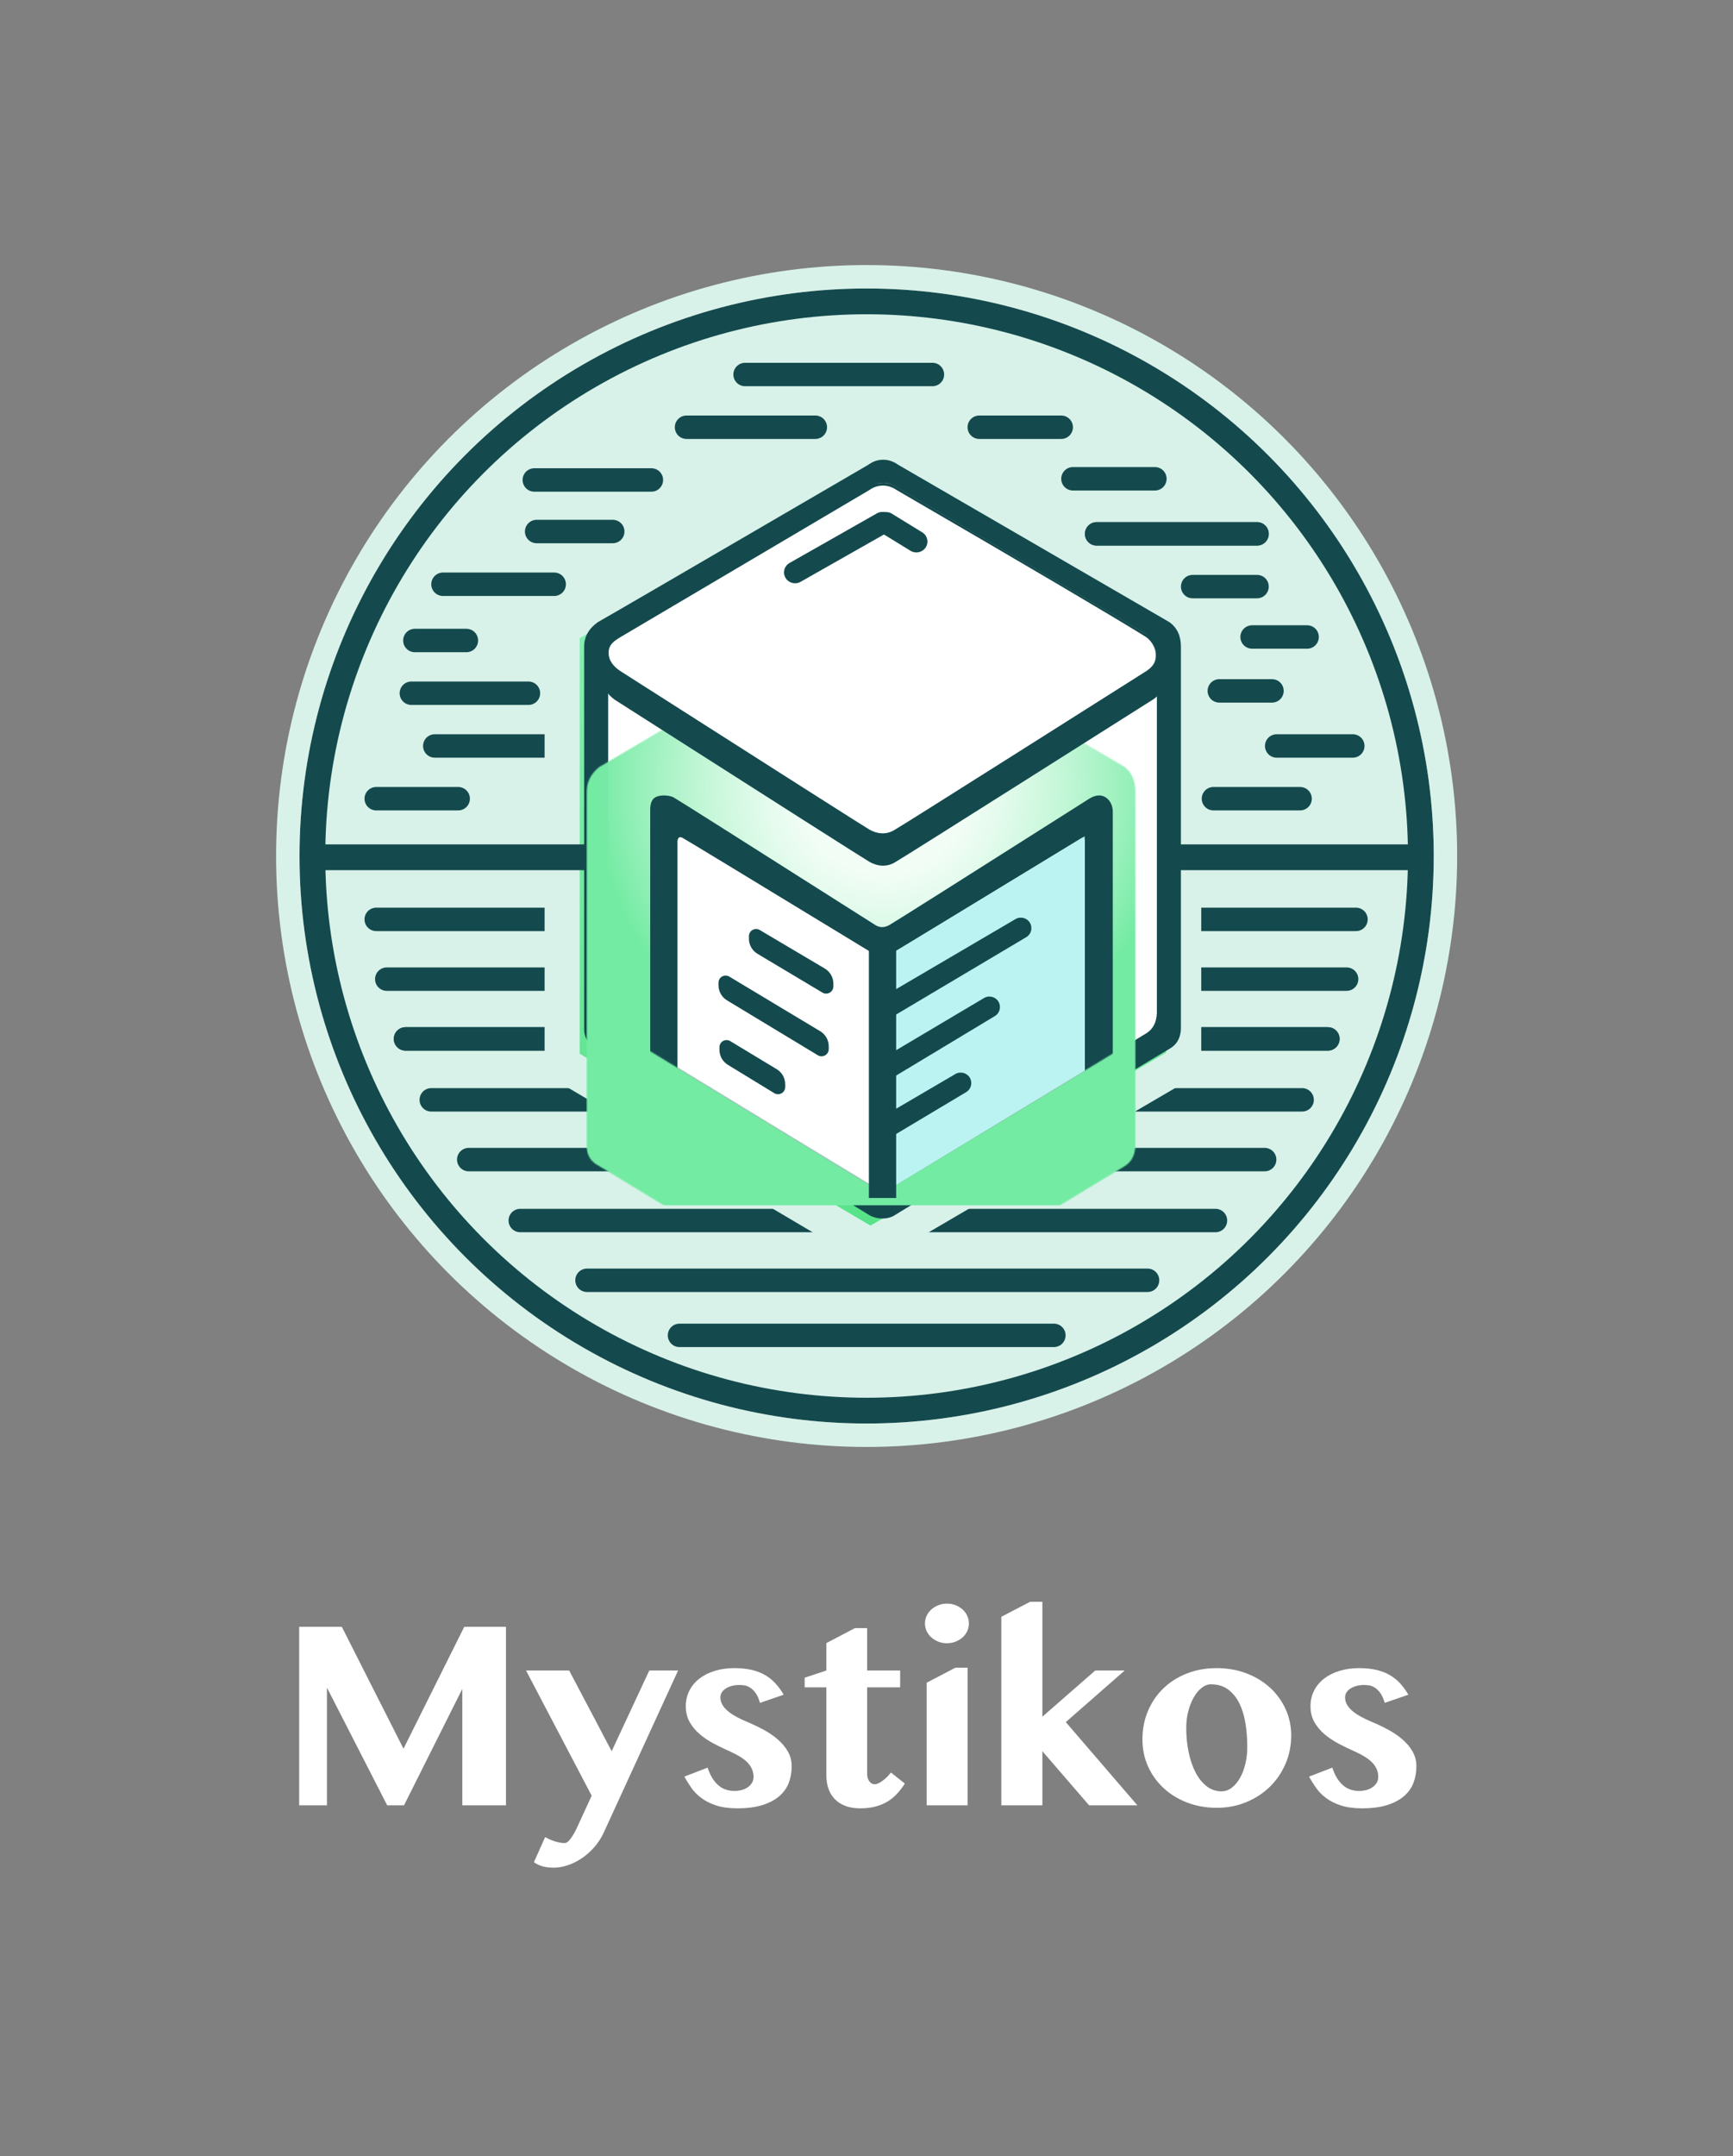 <?xml version="1.0" encoding="UTF-8"?>
<svg width="1480px" height="1840px" viewBox="0 0 1480 1840" version="1.1" xmlns="http://www.w3.org/2000/svg" xmlns:xlink="http://www.w3.org/1999/xlink">
    <rect x="0" y="0" width="1480" height="1840" fill="#808080" stroke="none"/>
    <!-- Generator: Sketch 51.3 (57544) - http://www.bohemiancoding.com/sketch -->
    <title>[dark] larger setting w/border (vertical)</title>
    <desc>Created with Sketch.</desc>
    <defs>
        <circle id="path-1" cx="484.607" cy="484.415" r="484.325"></circle>
        <linearGradient x1="50%" y1="0%" x2="50%" y2="100%" id="linearGradient-2">
            <stop stop-color="#8FF3BC" offset="0%"></stop>
            <stop stop-color="#56E287" offset="100%"></stop>
        </linearGradient>
        <path d="M10.975,129.66 C14.582,127.514 85.413,85.693 223.466,4.196 C227.072,1.653 230.946,0.381 235.087,0.381 C239.228,0.381 243.154,1.653 246.865,4.196 L459.947,129.66 C465.916,134.498 468.9,141.603 468.9,150.975 C468.9,160.347 468.9,260.939 468.9,452.752 C468.63,460.764 465.646,466.552 459.947,470.115 C451.399,475.46 250.643,596.659 245.578,599.281 C238.129,604.172 229.959,603.022 223.466,599.281 C219.137,596.787 148.307,553.731 10.975,470.115 C3.857,466.631 0.298,460.843 0.298,452.752 C0.298,444.662 0.298,344.069 0.298,150.975 C0.298,142.475 3.857,135.37 10.975,129.66 Z" id="path-3"></path>
        <radialGradient cx="50%" cy="29.145%" fx="50%" fy="29.145%" r="50%" gradientTransform="translate(0.5,0.291),scale(0.992,1),rotate(90),scale(1,0.98),translate(-0.5,-0.291)" id="radialGradient-5">
            <stop stop-color="#FFFFFF" offset="0%"></stop>
            <stop stop-color="#E9FCF0" stop-opacity="0.592" offset="29.303%"></stop>
            <stop stop-color="#74EBA3" offset="100%"></stop>
        </radialGradient>
        <path d="M0.391,282.404 L0.391,3.279 C0.97,0.54 2.319,-0.295 4.436,0.774 C6.554,1.843 61.533,35.185 169.374,100.801 C173.166,103.137 177.142,103.137 181.303,100.801 C185.464,98.465 240.394,65.123 346.094,0.774 C347.54,1.276 348.264,2.111 348.264,3.279 C348.264,4.446 348.264,94.845 348.264,274.477 L348.264,292.422 L174.614,396.872 L0.391,292.422 L0.391,282.404 Z" id="path-6"></path>
    </defs>
    <g id="[dark]-larger-setting-w/border-(vertical)" stroke="none" stroke-width="1" fill="none" fill-rule="evenodd">
        <path d="M255.5,1388.306 L291.899,1388.306 L344.589,1492.337 L396.492,1388.306 L432.105,1388.306 L432.105,1540.645 L394.807,1540.645 L394.807,1441.333 L345.038,1540.645 L330.658,1540.645 L279.205,1440.209 L279.205,1540.645 L255.5,1540.645 L255.5,1388.306 Z M465.524,1567.832 C466.273,1568.206 467.265,1568.693 468.501,1569.292 C469.737,1569.891 471.085,1570.453 472.546,1570.977 C474.006,1571.502 475.56,1571.951 477.208,1572.326 C478.856,1572.7 480.503,1572.887 482.151,1572.887 C483.499,1572.887 484.847,1572.101 486.195,1570.528 C487.544,1568.955 488.817,1567.12 490.015,1565.023 C491.213,1562.926 492.281,1560.829 493.217,1558.732 C494.153,1556.635 494.846,1555.1 495.295,1554.126 L505.294,1532.443 L449.234,1425.604 L486.083,1425.604 L522.37,1494.471 L554.501,1425.604 L579.104,1425.604 L515.517,1564.124 C513.42,1568.618 510.761,1572.7 507.541,1576.37 C504.32,1580.04 500.8,1583.167 496.98,1585.751 C493.161,1588.335 489.173,1590.338 485.016,1591.761 C480.859,1593.184 476.759,1593.896 472.714,1593.896 C469.344,1593.896 466.236,1593.502 463.39,1592.716 C460.544,1591.93 458.072,1590.75 455.975,1589.177 L465.524,1567.832 Z M604.322,1508.514 C606.344,1514.806 609.247,1519.692 613.029,1523.175 C616.811,1526.658 621.548,1528.399 627.24,1528.399 C629.637,1528.399 631.828,1528.1 633.813,1527.5 C635.797,1526.901 637.52,1526.059 638.98,1524.973 C640.441,1523.887 641.564,1522.632 642.351,1521.209 C643.137,1519.786 643.53,1518.251 643.53,1516.603 C643.53,1513.907 643.025,1511.491 642.014,1509.357 C641.003,1507.222 639.598,1505.294 637.801,1503.571 C636.003,1501.848 633.869,1500.257 631.397,1498.796 C628.926,1497.336 626.267,1495.969 623.421,1494.696 C618.852,1492.674 614.321,1490.483 609.827,1488.124 C605.333,1485.765 601.289,1483.068 597.694,1480.035 C594.099,1477.002 591.197,1473.538 588.987,1469.643 C586.778,1465.749 585.673,1461.255 585.673,1456.162 C585.673,1451.294 586.684,1446.856 588.706,1442.849 C590.729,1438.842 593.575,1435.416 597.245,1432.57 C600.914,1429.724 605.296,1427.514 610.389,1425.941 C615.482,1424.369 621.099,1423.582 627.24,1423.582 C632.858,1423.582 637.838,1424.106 642.182,1425.155 C646.526,1426.204 650.346,1427.701 653.641,1429.649 C656.937,1431.596 659.858,1433.974 662.404,1436.783 C664.951,1439.591 667.235,1442.756 669.257,1446.276 L649.035,1453.241 C647.987,1449.571 646.713,1446.725 645.215,1444.703 C643.718,1442.681 642.145,1441.164 640.497,1440.153 C638.849,1439.142 637.239,1438.524 635.666,1438.299 C634.093,1438.075 632.708,1437.962 631.509,1437.962 C629.337,1437.962 627.278,1438.206 625.331,1438.692 C623.383,1439.179 621.661,1439.872 620.163,1440.771 C618.665,1441.67 617.466,1442.774 616.568,1444.085 C615.669,1445.396 615.22,1446.912 615.22,1448.635 C615.22,1450.807 615.781,1452.867 616.905,1454.814 C618.028,1456.761 619.601,1458.577 621.623,1460.262 C623.645,1461.948 626.023,1463.539 628.757,1465.037 C631.491,1466.535 634.468,1467.958 637.688,1469.306 C642.557,1471.328 647.294,1473.575 651.9,1476.047 C656.506,1478.518 660.607,1481.308 664.202,1484.416 C667.797,1487.525 670.68,1490.97 672.852,1494.752 C675.024,1498.534 676.11,1502.747 676.11,1507.391 C676.11,1512.409 675.286,1517.09 673.638,1521.434 C671.991,1525.778 669.313,1529.56 665.606,1532.781 C661.898,1536.001 657.105,1538.547 651.226,1540.42 C645.346,1542.292 638.213,1543.228 629.824,1543.228 C622.634,1543.228 616.549,1542.405 611.568,1540.757 C606.588,1539.109 602.375,1536.993 598.93,1534.409 C595.484,1531.826 592.638,1528.923 590.392,1525.703 C588.145,1522.482 586.16,1519.299 584.437,1516.154 L604.322,1508.514 Z M687.183,1439.984 L687.183,1431.783 L705.72,1425.604 L705.72,1402.237 L730.098,1389.43 L740.546,1389.43 L740.546,1425.604 L768.745,1425.604 L768.745,1439.984 L740.546,1439.984 L740.546,1514.019 C740.546,1516.341 741.146,1518.363 742.344,1520.086 C743.542,1521.808 745.115,1522.67 747.062,1522.67 C748.261,1522.67 749.59,1522.258 751.051,1521.434 C752.511,1520.61 753.897,1519.655 755.207,1518.569 C756.518,1517.483 757.679,1516.378 758.69,1515.255 C759.701,1514.131 760.431,1513.27 760.881,1512.671 L772.789,1522.108 C770.842,1525.104 768.707,1527.894 766.386,1530.477 C764.064,1533.061 761.405,1535.29 758.409,1537.162 C755.413,1539.034 751.968,1540.514 748.073,1541.6 C744.179,1542.686 739.685,1543.228 734.592,1543.228 C729.724,1543.228 725.492,1542.536 721.897,1541.15 C718.302,1539.765 715.306,1537.836 712.91,1535.364 C710.513,1532.893 708.716,1529.934 707.517,1526.489 C706.319,1523.044 705.72,1519.224 705.72,1515.03 L705.72,1439.984 L687.183,1439.984 Z M791.389,1436.052 L815.88,1423.245 L826.328,1423.245 L826.328,1540.645 L791.389,1540.645 L791.389,1436.052 Z M789.929,1385.498 C789.929,1383.176 790.416,1380.966 791.389,1378.869 C792.363,1376.772 793.711,1374.975 795.434,1373.477 C797.156,1371.979 799.141,1370.781 801.388,1369.882 C803.635,1368.983 806.069,1368.534 808.69,1368.534 C811.312,1368.534 813.764,1368.983 816.049,1369.882 C818.333,1370.781 820.318,1371.979 822.003,1373.477 C823.688,1374.975 825.017,1376.772 825.991,1378.869 C826.965,1380.966 827.452,1383.176 827.452,1385.498 C827.452,1387.819 826.965,1390.01 825.991,1392.07 C825.017,1394.129 823.688,1395.908 822.003,1397.406 C820.318,1398.904 818.333,1400.102 816.049,1401.001 C813.764,1401.9 811.312,1402.349 808.69,1402.349 C806.069,1402.349 803.635,1401.9 801.388,1401.001 C799.141,1400.102 797.156,1398.904 795.434,1397.406 C793.711,1395.908 792.363,1394.129 791.389,1392.07 C790.416,1390.01 789.929,1387.819 789.929,1385.498 Z M890.203,1465.037 L935.365,1425.604 L960.53,1425.604 L910.2,1469.643 L971.315,1540.645 L930.085,1540.645 L890.203,1494.471 L890.203,1540.645 L855.152,1540.645 L855.152,1379.768 L879.755,1366.961 L890.203,1366.961 L890.203,1465.037 Z M1039.122,1542.779 C1029.985,1542.779 1021.54,1541.281 1013.788,1538.285 C1006.037,1535.29 999.333,1531.17 993.679,1525.928 C988.024,1520.685 983.605,1514.525 980.422,1507.447 C977.239,1500.369 975.648,1492.711 975.648,1484.473 C975.648,1475.635 977.239,1467.49 980.422,1460.038 C983.605,1452.586 988.005,1446.163 993.623,1440.771 C999.24,1435.378 1005.924,1431.165 1013.676,1428.132 C1021.428,1425.099 1029.872,1423.582 1039.01,1423.582 C1048.147,1423.582 1056.61,1425.061 1064.399,1428.02 C1072.189,1430.978 1078.91,1435.041 1084.565,1440.209 C1090.22,1445.377 1094.657,1451.462 1097.878,1458.465 C1101.098,1465.468 1102.709,1473.013 1102.709,1481.102 C1102.709,1489.566 1101.117,1497.542 1097.934,1505.032 C1094.751,1512.521 1090.332,1519.056 1084.677,1524.636 C1079.023,1530.215 1072.301,1534.634 1064.512,1537.892 C1056.722,1541.15 1048.259,1542.779 1039.122,1542.779 Z M1043.166,1528.736 C1046.312,1528.736 1049.233,1527.706 1051.929,1525.647 C1054.625,1523.587 1056.966,1520.816 1058.951,1517.333 C1060.935,1513.851 1062.471,1509.825 1063.557,1505.256 C1064.643,1500.688 1065.186,1495.932 1065.186,1490.989 C1065.186,1483.649 1064.643,1476.74 1063.557,1470.261 C1062.471,1463.783 1060.692,1458.109 1058.22,1453.241 C1055.749,1448.373 1052.547,1444.516 1048.615,1441.67 C1044.683,1438.823 1039.871,1437.4 1034.179,1437.4 C1031.408,1437.4 1028.749,1438.412 1026.202,1440.434 C1023.656,1442.456 1021.409,1445.171 1019.462,1448.579 C1017.514,1451.986 1015.96,1455.918 1014.799,1460.375 C1013.639,1464.831 1013.058,1469.531 1013.058,1474.474 C1013.058,1481.889 1013.751,1488.891 1015.136,1495.482 C1016.522,1502.073 1018.507,1507.821 1021.091,1512.727 C1023.675,1517.633 1026.82,1521.527 1030.528,1524.411 C1034.235,1527.294 1038.448,1528.736 1043.166,1528.736 Z M1137.823,1508.514 C1139.845,1514.806 1142.748,1519.692 1146.53,1523.175 C1150.312,1526.658 1155.049,1528.399 1160.741,1528.399 C1163.138,1528.399 1165.329,1528.1 1167.314,1527.5 C1169.298,1526.901 1171.021,1526.059 1172.481,1524.973 C1173.942,1523.887 1175.065,1522.632 1175.852,1521.209 C1176.638,1519.786 1177.031,1518.251 1177.031,1516.603 C1177.031,1513.907 1176.526,1511.491 1175.515,1509.357 C1174.504,1507.222 1173.099,1505.294 1171.302,1503.571 C1169.504,1501.848 1167.37,1500.257 1164.898,1498.796 C1162.427,1497.336 1159.768,1495.969 1156.922,1494.696 C1152.353,1492.674 1147.822,1490.483 1143.328,1488.124 C1138.834,1485.765 1134.79,1483.068 1131.195,1480.035 C1127.6,1477.002 1124.698,1473.538 1122.488,1469.643 C1120.279,1465.749 1119.174,1461.255 1119.174,1456.162 C1119.174,1451.294 1120.185,1446.856 1122.207,1442.849 C1124.23,1438.842 1127.076,1435.416 1130.746,1432.57 C1134.415,1429.724 1138.797,1427.514 1143.89,1425.941 C1148.983,1424.369 1154.6,1423.582 1160.741,1423.582 C1166.359,1423.582 1171.339,1424.106 1175.683,1425.155 C1180.027,1426.204 1183.847,1427.701 1187.142,1429.649 C1190.438,1431.596 1193.359,1433.974 1195.905,1436.783 C1198.452,1439.591 1200.736,1442.756 1202.758,1446.276 L1182.536,1453.241 C1181.488,1449.571 1180.214,1446.725 1178.716,1444.703 C1177.218,1442.681 1175.646,1441.164 1173.998,1440.153 C1172.35,1439.142 1170.74,1438.524 1169.167,1438.299 C1167.594,1438.075 1166.209,1437.962 1165.01,1437.962 C1162.838,1437.962 1160.779,1438.206 1158.832,1438.692 C1156.884,1439.179 1155.162,1439.872 1153.664,1440.771 C1152.166,1441.67 1150.967,1442.774 1150.069,1444.085 C1149.17,1445.396 1148.721,1446.912 1148.721,1448.635 C1148.721,1450.807 1149.282,1452.867 1150.406,1454.814 C1151.529,1456.761 1153.102,1458.577 1155.124,1460.262 C1157.146,1461.948 1159.524,1463.539 1162.258,1465.037 C1164.992,1466.535 1167.969,1467.958 1171.189,1469.306 C1176.058,1471.328 1180.795,1473.575 1185.401,1476.047 C1190.007,1478.518 1194.108,1481.308 1197.703,1484.416 C1201.298,1487.525 1204.181,1490.97 1206.353,1494.752 C1208.525,1498.534 1209.611,1502.747 1209.611,1507.391 C1209.611,1512.409 1208.787,1517.09 1207.139,1521.434 C1205.492,1525.778 1202.814,1529.56 1199.107,1532.781 C1195.399,1536.001 1190.606,1538.547 1184.727,1540.42 C1178.847,1542.292 1171.714,1543.228 1163.325,1543.228 C1156.135,1543.228 1150.05,1542.405 1145.069,1540.757 C1140.089,1539.109 1135.876,1536.993 1132.431,1534.409 C1128.985,1531.826 1126.139,1528.923 1123.893,1525.703 C1121.646,1522.482 1119.661,1519.299 1117.938,1516.154 L1137.823,1508.514 Z" id="Mystikos" fill="#FFFFFF"></path>
        <g id="Group-3" transform="translate(255.5, 246.104)" fill-rule="nonzero">
            <g id="Oval">
                <circle stroke="#144A4E" stroke-width="22" stroke-linejoin="square" fill="#D8F2E9" fill-rule="evenodd" cx="484.607" cy="484.415" r="473.325"></circle>
                <circle stroke="#D8F2E9" stroke-width="20" cx="484.607" cy="484.415" r="494.325"></circle>
            </g>
            <path d="M65.798,538.5 L902.529,538.5" id="Path-2" stroke="#144A4E" stroke-width="20" stroke-linecap="round"></path>
            <path d="M74.798,589.5 L894.529,589.5" id="Path-2" stroke="#144A4E" stroke-width="20" stroke-linecap="round"></path>
            <path d="M90.798,640.5 L878.529,640.5" id="blottom" stroke="#144A4E" stroke-width="20" stroke-linecap="round"></path>
            <path d="M90.798,640.5 L878.529,640.5" id="blottom" stroke="#144A4E" stroke-width="20" stroke-linecap="round"></path>
            <path d="M112.798,692.5 L856.529,692.5" id="blottom" stroke="#144A4E" stroke-width="20" stroke-linecap="round"></path>
            <path d="M144.798,743.5 L824.529,743.5" id="blottom" stroke="#144A4E" stroke-width="20" stroke-linecap="round"></path>
            <path d="M188.798,795.5 L782.529,795.5" id="blottom" stroke="#144A4E" stroke-width="20" stroke-linecap="round"></path>
            <path d="M245.798,846.5 L724.529,846.5" id="blottom" stroke="#144A4E" stroke-width="20" stroke-linecap="round"></path>
            <path d="M324.798,893.5 L644.529,893.5" id="blottom" stroke="#144A4E" stroke-width="20" stroke-linecap="round"></path>
            <path d="M65.798,435.5 L135.798,435.5" id="top-half" stroke="#144A4E" stroke-width="20" stroke-linecap="round"></path>
            <path d="M115.798,390.5 L215.798,390.5" id="top-half" stroke="#144A4E" stroke-width="20" stroke-linecap="round"></path>
            <path d="M200.798,163.5 L300.798,163.5" id="top-half" stroke="#144A4E" stroke-width="20" stroke-linecap="round"></path>
            <path d="M330.798,118.5 L440.798,118.5" id="top-half" stroke="#144A4E" stroke-width="20" stroke-linecap="round"></path>
            <path d="M380.798,73.5 L540.798,73.5" id="top-half" stroke="#144A4E" stroke-width="20" stroke-linecap="round"></path>
            <path d="M580.798,118.5 L650.798,118.5" id="top-half" stroke="#144A4E" stroke-width="20" stroke-linecap="round"></path>
            <path d="M660.798,162.5 L730.798,162.5" id="top-half" stroke="#144A4E" stroke-width="20" stroke-linecap="round"></path>
            <path d="M95.798,345.5 L195.798,345.5" id="top-half" stroke="#144A4E" stroke-width="20" stroke-linecap="round"></path>
            <path d="M98.798,300.5 L142.798,300.5" id="top-half" stroke="#144A4E" stroke-width="20" stroke-linecap="round"></path>
            <path d="M780.798,435.5 L854.798,435.5" id="top-half" stroke="#144A4E" stroke-width="20" stroke-linecap="round"></path>
            <path d="M785.798,343.5 L830.798,343.5" id="top-half" stroke="#144A4E" stroke-width="20" stroke-linecap="round"></path>
            <path d="M813.798,297.5 L860.798,297.5" id="top-half" stroke="#144A4E" stroke-width="20" stroke-linecap="round"></path>
            <path d="M834.798,390.5 L899.798,390.5" id="top-half" stroke="#144A4E" stroke-width="20" stroke-linecap="round"></path>
            <path d="M681.029,209.5 L818.029,209.5" id="top-half" stroke="#144A4E" stroke-width="20" stroke-linecap="round"></path>
            <path d="M763.029,254.5 L818.029,254.5" id="top-half" stroke="#144A4E" stroke-width="20" stroke-linecap="round"></path>
            <path d="M681.029,209.5 L818.029,209.5" id="top-half" stroke="#144A4E" stroke-width="20" stroke-linecap="round"></path>
            <path d="M122.798,252.5 L217.798,252.5" id="top-half" stroke="#144A4E" stroke-width="20" stroke-linecap="round"></path>
            <path d="M202.798,207.5 L267.798,207.5" id="top-half" stroke="#144A4E" stroke-width="20" stroke-linecap="round"></path>
            <path d="M224.594,289.716 L487.54,140.775 L755.374,294.78 L755.374,660.787 L487.863,817.238 L224.594,661.744 L224.594,289.716 Z" id="Path-22" stroke="#D8F2E9" stroke-width="30" fill="url(#linearGradient-2)" stroke-linecap="round" stroke-linejoin="round"></path>
            <path d="M16.798,485.5 L958.529,485.5" id="Path-2" stroke="#144A4E" stroke-width="22"></path>
        </g>
        <g id="icon" transform="translate(498.791, 391.961)">
            <path d="M11.687,139.03 C15.611,136.941 92.644,92.151 242.787,4.658 C246.709,1.795 250.922,0.363 255.426,0.363 C259.93,0.363 264.2,1.795 268.235,4.658 L499.978,139.03 C506.469,143.741 509.715,150.659 509.715,159.785 C509.715,168.911 509.715,277.709 509.715,486.179 C509.421,493.98 506.175,499.616 499.978,503.085 C490.681,508.29 270.186,641.878 266.186,644.55 C259.962,649.042 249.82,649.042 242.787,644.55 C238.098,641.555 161.065,594.4 11.687,503.085 C3.946,499.693 0.076,494.057 0.076,486.179 C0.076,478.301 0.076,369.503 0.076,159.785 C0.076,151.509 3.946,144.591 11.687,139.03 Z" id="Path-6" fill="#144A4E" fill-rule="nonzero"></path>
            <g id="Group" transform="translate(20.296, 19.699)">
                <mask id="mask-4" fill="white">
                    <use xlink:href="#path-3"></use>
                </mask>
                <use id="Path-6" fill="#FFFFFF" fill-rule="nonzero" xlink:href="#path-3"></use>
                <rect id="Rectangle" fill="url(#radialGradient-5)" fill-rule="nonzero" mask="url(#mask-4)" x="-18.369" y="113.311" width="507.841" height="503.614"></rect>
                <path d="M36.207,543.866 L36.207,280.914 C35.975,274.563 37.422,270.516 40.551,268.774 C45.244,266.16 52.879,267.17 56.055,268.774 C58.173,269.843 115.645,306.179 228.472,377.783 C232.264,380.119 236.24,380.119 240.401,377.783 C244.562,375.447 301.495,339.489 411.2,269.909 C416.562,266.664 421.186,266.286 425.071,268.774 C430.898,272.506 431.239,279.163 431.239,280.914 C431.239,282.081 431.239,367.089 431.239,535.939 L431.239,553.884 L233.711,673.854 L36.207,553.884 L36.207,543.866 Z" id="Path-7" fill="#144A4E" fill-rule="nonzero" mask="url(#mask-4)"></path>
                <g id="Group-2" mask="url(#mask-4)">
                    <g transform="translate(59.097, 302.43)">
                        <mask id="mask-7" fill="white">
                            <use xlink:href="#path-6"></use>
                        </mask>
                        <use id="Path-7" stroke="none" fill="#FFFFFF" fill-rule="nonzero" xlink:href="#path-6"></use>
                    </g>
                </g>
            </g>
            <path d="M26.151,151.206 C29.843,149.01 102.338,106.206 243.634,22.795 C247.324,20.985 251.289,20.081 255.528,20.081 C259.766,20.081 263.785,21.382 267.583,23.985 L485.67,152.396 C491.779,173.563 494.833,186.138 494.833,190.119 C494.833,191.673 494.419,199.692 485.67,205.162 C476.921,210.633 271.449,340.789 266.265,343.472 C258.641,348.479 250.279,347.301 243.634,343.472 C239.203,340.919 166.709,294.816 26.151,205.162 C19.263,200.136 15.819,194.213 15.819,187.392 C15.819,177.161 13.343,159.17 26.151,151.206 Z" id="Path-6" fill="#144A4E" fill-rule="nonzero"></path>
            <path d="M31.817,151.312 C35.396,149.161 106.001,107.473 243.633,26.246 C247.228,23.711 251.089,22.444 255.217,22.444 C259.345,22.444 263.259,23.711 266.958,26.246 C379.22,91.438 450.022,133.127 479.363,151.312 C485.393,155.139 488.378,162.182 488.288,166.608 C488.378,170.826 487.884,175.932 479.363,181.26 C470.842,186.588 270.724,313.353 265.675,315.966 C258.249,320.842 250.105,319.696 243.633,315.966 C239.318,313.48 168.713,268.578 31.817,181.26 C24.57,176.712 20.947,171.33 20.947,165.115 C20.947,157.897 26.163,154.708 31.817,151.312 Z" id="Path-6" fill="#FFFFFF" fill-rule="nonzero"></path>
            <g id="beams-right" transform="translate(334.493, 470.992) scale(-1, 1) translate(-334.493, -470.992) translate(240.993, 321.492)" fill-rule="nonzero">
                <polygon id="Path-10" fill="#BAF3F2" transform="translate(81.563, 149.357) scale(-1, 1) translate(-81.563, -149.357) " points="162.657 0.233 162.657 200.103 0.469 298.481 0.469 98.795"></polygon>
                <path d="M45.822,103.841 L172.178,102.491 C177.501,102.434 182.454,105.202 185.196,109.765 L186.381,111.737 C188.144,114.671 187.195,118.48 184.26,120.243 C183.305,120.817 182.212,121.123 181.098,121.128 L45.822,121.8 C40.902,121.825 36.893,117.856 36.868,112.935 C36.868,112.92 36.868,112.905 36.868,112.891 L36.868,112.891 C36.868,107.93 40.862,103.894 45.822,103.841 Z" id="Rectangle-8" fill="#144A4E" transform="translate(112.068, 112.146) rotate(31) translate(-112.068, -112.146) "></path>
                <path d="M74.502,163.629 L171.822,163.085 C177.118,163.056 182.036,165.82 184.764,170.359 L185.975,172.375 C187.726,175.289 186.783,179.071 183.869,180.822 C182.909,181.399 181.811,181.703 180.692,181.702 L74.502,181.596 C69.556,181.591 65.548,177.58 65.548,172.633 L65.548,172.633 C65.548,167.68 69.549,163.657 74.502,163.629 Z" id="Rectangle-8" fill="#144A4E" transform="translate(126.202, 172.394) rotate(31) translate(-126.202, -172.394) "></path>
                <path d="M100.853,222.198 L173.523,221.375 C178.849,221.315 183.807,224.083 186.55,228.649 L187.732,230.616 C189.49,233.542 188.543,237.339 185.617,239.097 C184.66,239.672 183.565,239.977 182.449,239.98 L100.853,240.185 C95.921,240.197 91.912,236.208 91.899,231.275 C91.899,231.268 91.899,231.26 91.899,231.253 L91.899,231.253 C91.899,226.291 95.892,222.254 100.853,222.198 Z" id="Rectangle-8" fill="#144A4E" transform="translate(140.257, 230.78) rotate(31) translate(-140.257, -230.78) "></path>
            </g>
            <g id="beams-left" transform="translate(77.603, 324.141)" fill-rule="nonzero">
                <polygon id="Path-10" points="0.464 0 0.464 196.011 167.474 297.805 167.474 86.706"></polygon>
                <path d="M62.531,95.204 L127.072,94.775 C132.373,94.739 137.299,97.505 140.029,102.049 L141.235,104.055 C142.993,106.982 142.046,110.781 139.119,112.54 C138.162,113.115 137.068,113.42 135.952,113.423 L71.368,113.605 C66.088,113.62 61.188,110.857 58.468,106.331 L57.34,104.452 C55.603,101.562 56.538,97.812 59.428,96.076 C60.366,95.513 61.438,95.212 62.531,95.204 Z" id="Rectangle-8" fill="#144A4E" transform="translate(99.293, 104.19) rotate(31) translate(-99.293, -104.19) "></path>
                <path d="M34.501,141.613 L125.117,141.574 C130.385,141.572 135.268,144.333 137.981,148.848 L139.219,150.908 C140.967,153.817 140.025,157.592 137.116,159.34 C136.156,159.917 135.056,160.221 133.936,160.218 L43.285,159.992 C38.033,159.979 33.17,157.22 30.465,152.717 L29.31,150.794 C27.586,147.925 28.514,144.202 31.383,142.478 C32.325,141.912 33.403,141.613 34.501,141.613 Z" id="Rectangle-8" fill="#144A4E" transform="translate(84.27, 150.896) rotate(31) translate(-84.27, -150.896) "></path>
                <path d="M38.431,185.271 L84.834,185.365 C90.088,185.376 94.954,188.135 97.661,192.64 L98.911,194.72 C100.65,197.614 99.713,201.37 96.819,203.109 C95.856,203.688 94.752,203.99 93.628,203.982 L47.171,203.66 C41.942,203.624 37.11,200.868 34.417,196.386 L33.239,194.425 C31.52,191.565 32.445,187.852 35.306,186.134 C36.25,185.567 37.33,185.268 38.431,185.271 Z" id="Rectangle-8" fill="#144A4E" transform="translate(66.08, 194.626) rotate(31) translate(-66.08, -194.626) "></path>
            </g>
            <rect id="Rectangle-7" fill="#144A4E" fill-rule="nonzero" x="243.255" y="407.561" width="23.281" height="222.846"></rect>
            <path d="M175.484,88.482 L250.073,46.163 C254.591,43.6 260.368,45.121 262.977,49.561 C265.585,54.001 264.037,59.678 259.519,62.241 L184.93,104.56 C180.412,107.123 174.635,105.602 172.026,101.162 C169.418,96.722 170.966,91.045 175.484,88.482 Z" id="Rectangle-2" fill="#144A4E" fill-rule="nonzero"></path>
            <path d="M288.81,62.342 C293.234,65.058 294.579,70.785 291.815,75.133 C289.05,79.481 283.222,80.803 278.798,78.086 L252.88,62.171 C248.456,59.454 247.111,53.728 249.875,49.38 C252.64,45.032 258.468,43.71 262.892,46.427 L288.81,62.342 Z" id="Rectangle-2" fill="#144A4E" fill-rule="nonzero"></path>
        </g>
    </g>
</svg>